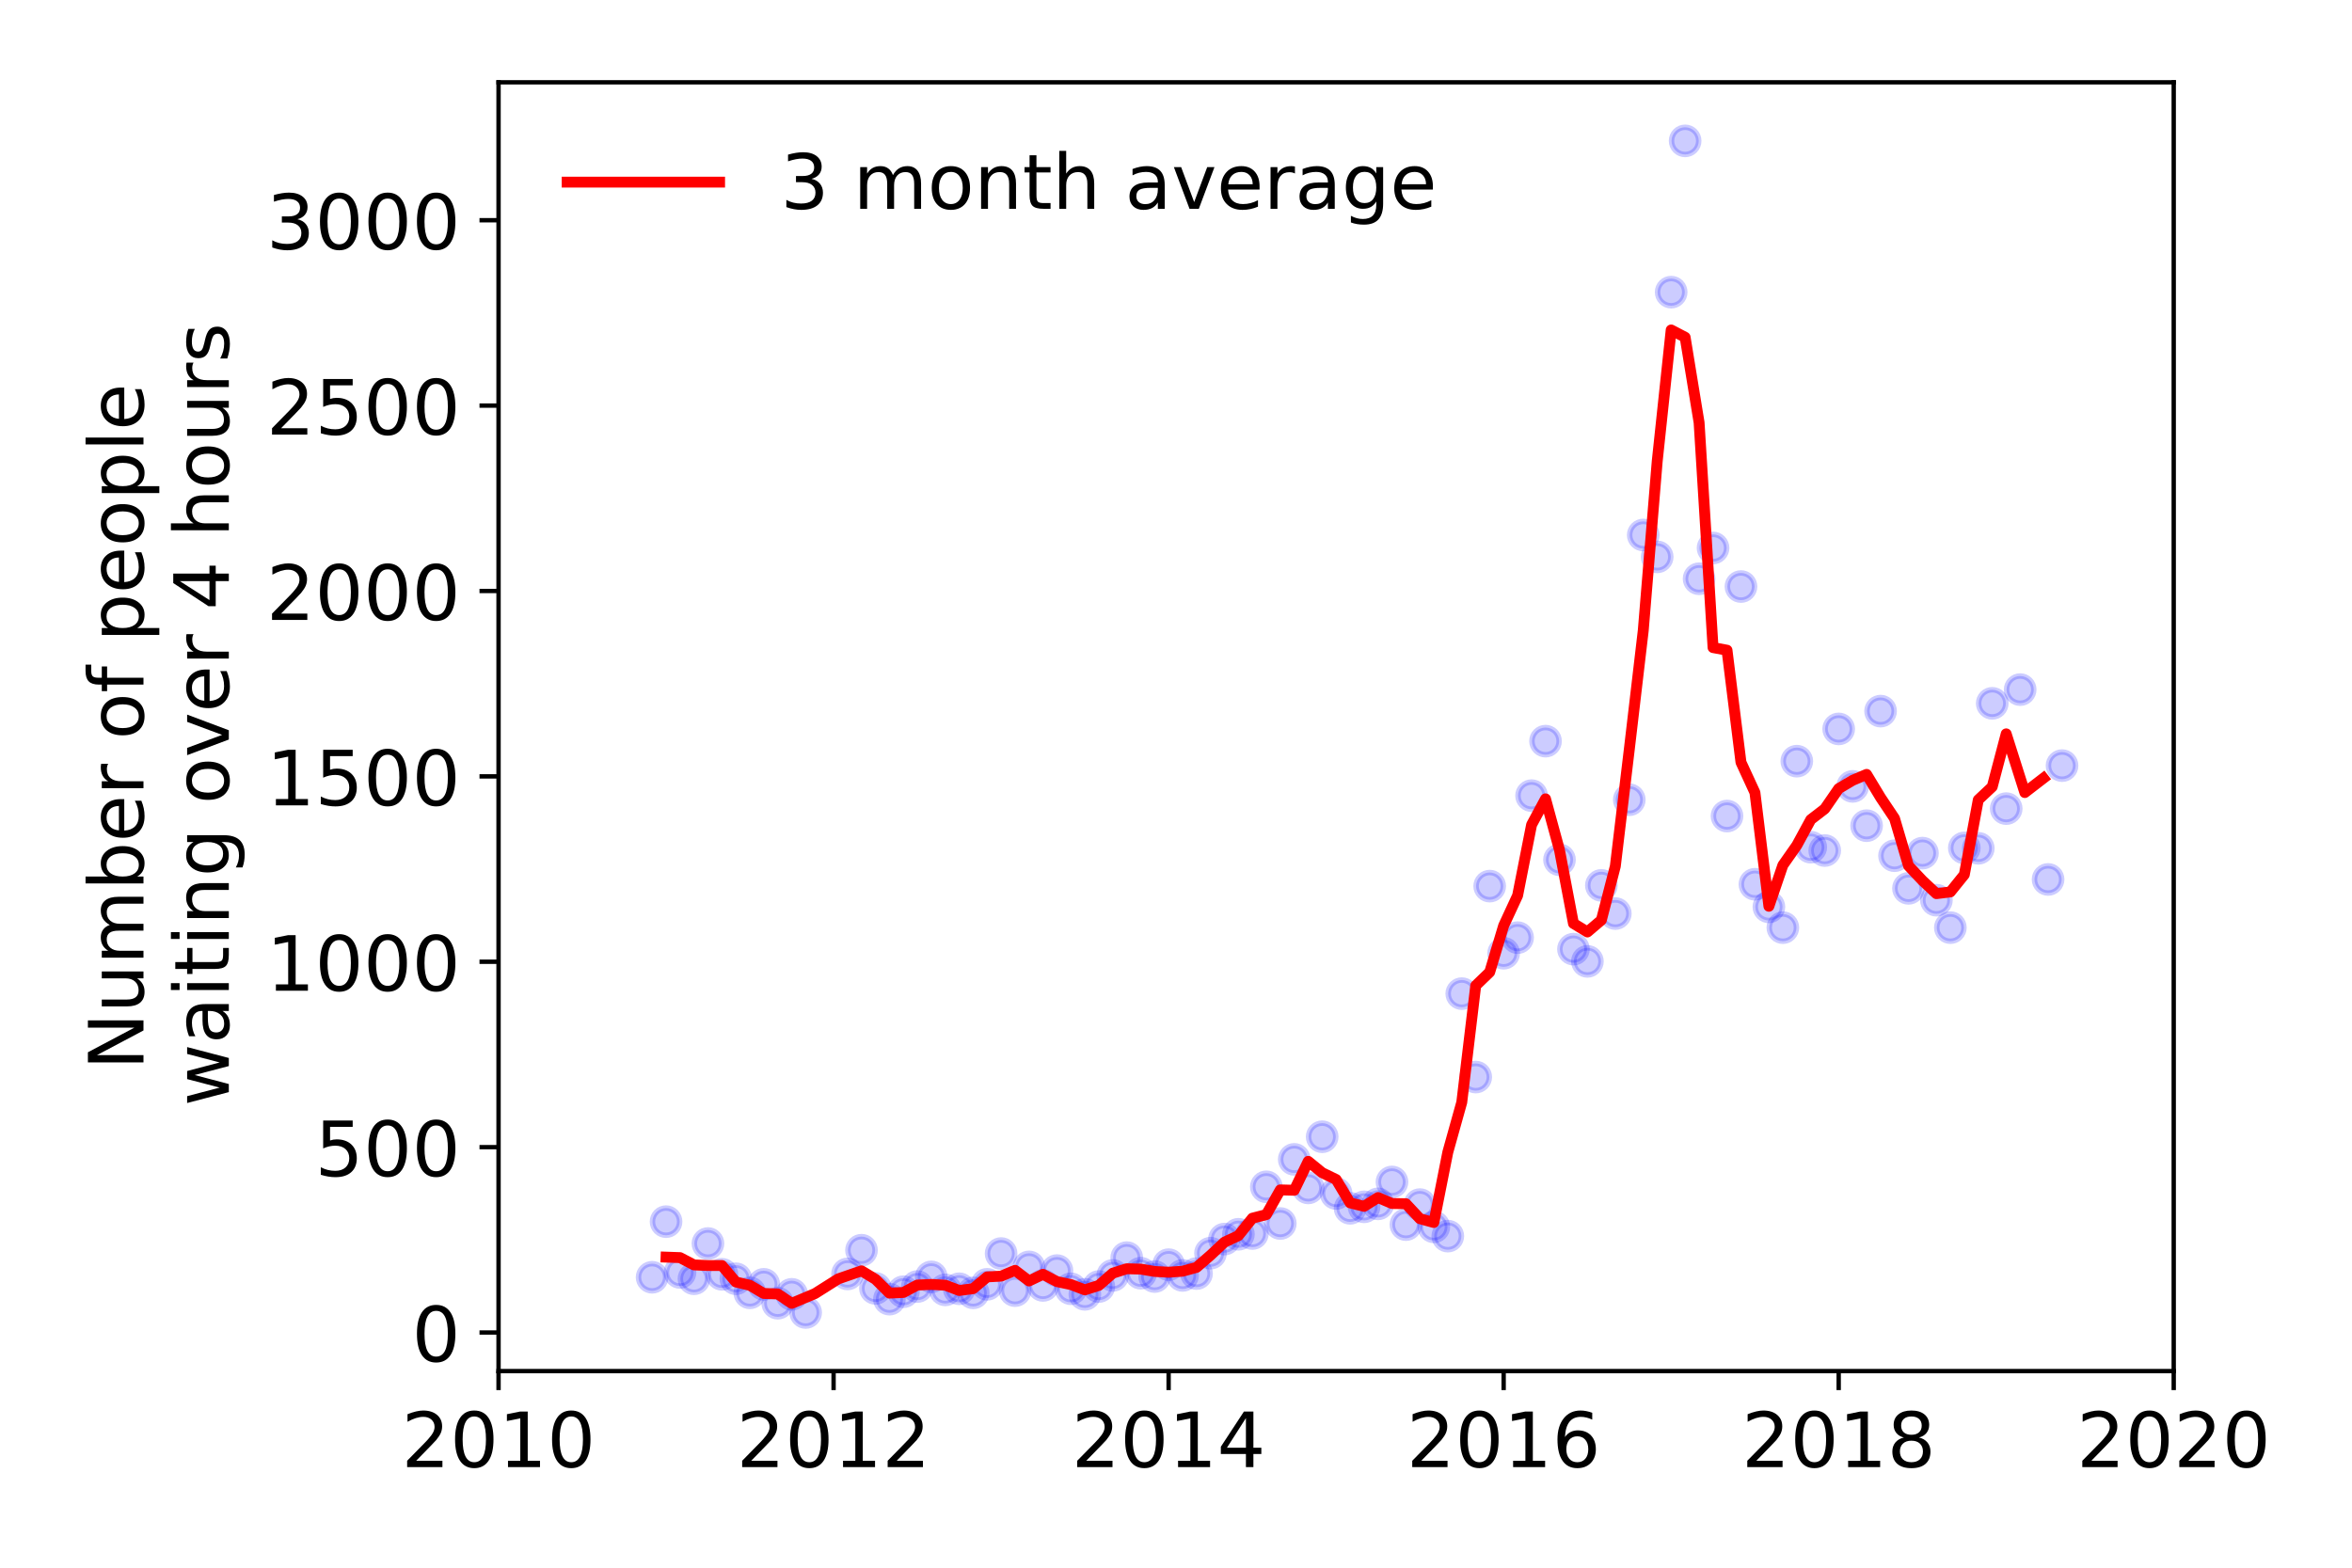 <?xml version="1.0" encoding="utf-8" standalone="no"?>
<!DOCTYPE svg PUBLIC "-//W3C//DTD SVG 1.1//EN"
  "http://www.w3.org/Graphics/SVG/1.1/DTD/svg11.dtd">
<!-- Created with matplotlib (https://matplotlib.org/) -->
<svg height="288pt" version="1.1" viewBox="0 0 432 288" width="432pt" xmlns="http://www.w3.org/2000/svg" xmlns:xlink="http://www.w3.org/1999/xlink">
 <defs>
  <style type="text/css">
*{stroke-linecap:butt;stroke-linejoin:round;}
  </style>
 </defs>
 <g id="figure_1">
  <g id="patch_1">
   <path d="M 0 288 
L 432 288 
L 432 0 
L 0 0 
z
" style="fill:#ffffff;"/>
  </g>
  <g id="axes_1">
   <g id="patch_2">
    <path d="M 91.57 251.88 
L 399.255 251.88 
L 399.255 15.12 
L 91.57 15.12 
z
" style="fill:#ffffff;"/>
   </g>
   <g id="matplotlib.axis_1">
    <g id="xtick_1">
     <g id="line2d_1">
      <defs>
       <path d="M 0 0 
L 0 3.5 
" id="mb1d51ec7ad" style="stroke:#000000;stroke-width:0.8;"/>
      </defs>
      <g>
       <use style="stroke:#000000;stroke-width:0.8;" x="91.57" xlink:href="#mb1d51ec7ad" y="251.88"/>
      </g>
     </g>
     <g id="text_1">
      <!-- 2010 -->
      <defs>
       <path d="M 19.188 8.297 
L 53.609 8.297 
L 53.609 0 
L 7.328 0 
L 7.328 8.297 
Q 12.938 14.109 22.625 23.891 
Q 32.328 33.688 34.812 36.531 
Q 39.547 41.844 41.422 45.531 
Q 43.312 49.219 43.312 52.781 
Q 43.312 58.594 39.234 62.25 
Q 35.156 65.922 28.609 65.922 
Q 23.969 65.922 18.812 64.312 
Q 13.672 62.703 7.812 59.422 
L 7.812 69.391 
Q 13.766 71.781 18.938 73 
Q 24.125 74.219 28.422 74.219 
Q 39.75 74.219 46.484 68.547 
Q 53.219 62.891 53.219 53.422 
Q 53.219 48.922 51.531 44.891 
Q 49.859 40.875 45.406 35.406 
Q 44.188 33.984 37.641 27.219 
Q 31.109 20.453 19.188 8.297 
z
" id="DejaVuSans-50"/>
       <path d="M 31.781 66.406 
Q 24.172 66.406 20.328 58.906 
Q 16.5 51.422 16.5 36.375 
Q 16.5 21.391 20.328 13.891 
Q 24.172 6.391 31.781 6.391 
Q 39.453 6.391 43.281 13.891 
Q 47.125 21.391 47.125 36.375 
Q 47.125 51.422 43.281 58.906 
Q 39.453 66.406 31.781 66.406 
z
M 31.781 74.219 
Q 44.047 74.219 50.516 64.516 
Q 56.984 54.828 56.984 36.375 
Q 56.984 17.969 50.516 8.266 
Q 44.047 -1.422 31.781 -1.422 
Q 19.531 -1.422 13.062 8.266 
Q 6.594 17.969 6.594 36.375 
Q 6.594 54.828 13.062 64.516 
Q 19.531 74.219 31.781 74.219 
z
" id="DejaVuSans-48"/>
       <path d="M 12.406 8.297 
L 28.516 8.297 
L 28.516 63.922 
L 10.984 60.406 
L 10.984 69.391 
L 28.422 72.906 
L 38.281 72.906 
L 38.281 8.297 
L 54.391 8.297 
L 54.391 0 
L 12.406 0 
z
" id="DejaVuSans-49"/>
      </defs>
      <g transform="translate(73.755 269.518)scale(0.14 -0.14)">
       <use xlink:href="#DejaVuSans-50"/>
       <use x="63.623" xlink:href="#DejaVuSans-48"/>
       <use x="127.246" xlink:href="#DejaVuSans-49"/>
       <use x="190.869" xlink:href="#DejaVuSans-48"/>
      </g>
     </g>
    </g>
    <g id="xtick_2">
     <g id="line2d_2">
      <g>
       <use style="stroke:#000000;stroke-width:0.8;" x="153.107" xlink:href="#mb1d51ec7ad" y="251.88"/>
      </g>
     </g>
     <g id="text_2">
      <!-- 2012 -->
      <g transform="translate(135.292 269.518)scale(0.14 -0.14)">
       <use xlink:href="#DejaVuSans-50"/>
       <use x="63.623" xlink:href="#DejaVuSans-48"/>
       <use x="127.246" xlink:href="#DejaVuSans-49"/>
       <use x="190.869" xlink:href="#DejaVuSans-50"/>
      </g>
     </g>
    </g>
    <g id="xtick_3">
     <g id="line2d_3">
      <g>
       <use style="stroke:#000000;stroke-width:0.8;" x="214.644" xlink:href="#mb1d51ec7ad" y="251.88"/>
      </g>
     </g>
     <g id="text_3">
      <!-- 2014 -->
      <defs>
       <path d="M 37.797 64.312 
L 12.891 25.391 
L 37.797 25.391 
z
M 35.203 72.906 
L 47.609 72.906 
L 47.609 25.391 
L 58.016 25.391 
L 58.016 17.188 
L 47.609 17.188 
L 47.609 0 
L 37.797 0 
L 37.797 17.188 
L 4.891 17.188 
L 4.891 26.703 
z
" id="DejaVuSans-52"/>
      </defs>
      <g transform="translate(196.829 269.518)scale(0.14 -0.14)">
       <use xlink:href="#DejaVuSans-50"/>
       <use x="63.623" xlink:href="#DejaVuSans-48"/>
       <use x="127.246" xlink:href="#DejaVuSans-49"/>
       <use x="190.869" xlink:href="#DejaVuSans-52"/>
      </g>
     </g>
    </g>
    <g id="xtick_4">
     <g id="line2d_4">
      <g>
       <use style="stroke:#000000;stroke-width:0.8;" x="276.181" xlink:href="#mb1d51ec7ad" y="251.88"/>
      </g>
     </g>
     <g id="text_4">
      <!-- 2016 -->
      <defs>
       <path d="M 33.016 40.375 
Q 26.375 40.375 22.484 35.828 
Q 18.609 31.297 18.609 23.391 
Q 18.609 15.531 22.484 10.953 
Q 26.375 6.391 33.016 6.391 
Q 39.656 6.391 43.531 10.953 
Q 47.406 15.531 47.406 23.391 
Q 47.406 31.297 43.531 35.828 
Q 39.656 40.375 33.016 40.375 
z
M 52.594 71.297 
L 52.594 62.312 
Q 48.875 64.062 45.094 64.984 
Q 41.312 65.922 37.594 65.922 
Q 27.828 65.922 22.672 59.328 
Q 17.531 52.734 16.797 39.406 
Q 19.672 43.656 24.016 45.922 
Q 28.375 48.188 33.594 48.188 
Q 44.578 48.188 50.953 41.516 
Q 57.328 34.859 57.328 23.391 
Q 57.328 12.156 50.688 5.359 
Q 44.047 -1.422 33.016 -1.422 
Q 20.359 -1.422 13.672 8.266 
Q 6.984 17.969 6.984 36.375 
Q 6.984 53.656 15.188 63.938 
Q 23.391 74.219 37.203 74.219 
Q 40.922 74.219 44.703 73.484 
Q 48.484 72.75 52.594 71.297 
z
" id="DejaVuSans-54"/>
      </defs>
      <g transform="translate(258.366 269.518)scale(0.14 -0.14)">
       <use xlink:href="#DejaVuSans-50"/>
       <use x="63.623" xlink:href="#DejaVuSans-48"/>
       <use x="127.246" xlink:href="#DejaVuSans-49"/>
       <use x="190.869" xlink:href="#DejaVuSans-54"/>
      </g>
     </g>
    </g>
    <g id="xtick_5">
     <g id="line2d_5">
      <g>
       <use style="stroke:#000000;stroke-width:0.8;" x="337.718" xlink:href="#mb1d51ec7ad" y="251.88"/>
      </g>
     </g>
     <g id="text_5">
      <!-- 2018 -->
      <defs>
       <path d="M 31.781 34.625 
Q 24.75 34.625 20.719 30.859 
Q 16.703 27.094 16.703 20.516 
Q 16.703 13.922 20.719 10.156 
Q 24.75 6.391 31.781 6.391 
Q 38.812 6.391 42.859 10.172 
Q 46.922 13.969 46.922 20.516 
Q 46.922 27.094 42.891 30.859 
Q 38.875 34.625 31.781 34.625 
z
M 21.922 38.812 
Q 15.578 40.375 12.031 44.719 
Q 8.5 49.078 8.5 55.328 
Q 8.5 64.062 14.719 69.141 
Q 20.953 74.219 31.781 74.219 
Q 42.672 74.219 48.875 69.141 
Q 55.078 64.062 55.078 55.328 
Q 55.078 49.078 51.531 44.719 
Q 48 40.375 41.703 38.812 
Q 48.828 37.156 52.797 32.312 
Q 56.781 27.484 56.781 20.516 
Q 56.781 9.906 50.312 4.234 
Q 43.844 -1.422 31.781 -1.422 
Q 19.734 -1.422 13.25 4.234 
Q 6.781 9.906 6.781 20.516 
Q 6.781 27.484 10.781 32.312 
Q 14.797 37.156 21.922 38.812 
z
M 18.312 54.391 
Q 18.312 48.734 21.844 45.562 
Q 25.391 42.391 31.781 42.391 
Q 38.141 42.391 41.719 45.562 
Q 45.312 48.734 45.312 54.391 
Q 45.312 60.062 41.719 63.234 
Q 38.141 66.406 31.781 66.406 
Q 25.391 66.406 21.844 63.234 
Q 18.312 60.062 18.312 54.391 
z
" id="DejaVuSans-56"/>
      </defs>
      <g transform="translate(319.903 269.518)scale(0.14 -0.14)">
       <use xlink:href="#DejaVuSans-50"/>
       <use x="63.623" xlink:href="#DejaVuSans-48"/>
       <use x="127.246" xlink:href="#DejaVuSans-49"/>
       <use x="190.869" xlink:href="#DejaVuSans-56"/>
      </g>
     </g>
    </g>
    <g id="xtick_6">
     <g id="line2d_6">
      <g>
       <use style="stroke:#000000;stroke-width:0.8;" x="399.255" xlink:href="#mb1d51ec7ad" y="251.88"/>
      </g>
     </g>
     <g id="text_6">
      <!-- 2020 -->
      <g transform="translate(381.44 269.518)scale(0.14 -0.14)">
       <use xlink:href="#DejaVuSans-50"/>
       <use x="63.623" xlink:href="#DejaVuSans-48"/>
       <use x="127.246" xlink:href="#DejaVuSans-50"/>
       <use x="190.869" xlink:href="#DejaVuSans-48"/>
      </g>
     </g>
    </g>
   </g>
   <g id="matplotlib.axis_2">
    <g id="ytick_1">
     <g id="line2d_7">
      <defs>
       <path d="M 0 0 
L -3.5 0 
" id="mb97e9e240b" style="stroke:#000000;stroke-width:0.8;"/>
      </defs>
      <g>
       <use style="stroke:#000000;stroke-width:0.8;" x="91.57" xlink:href="#mb97e9e240b" y="244.796"/>
      </g>
     </g>
     <g id="text_7">
      <!-- 0 -->
      <g transform="translate(75.662 250.115)scale(0.14 -0.14)">
       <use xlink:href="#DejaVuSans-48"/>
      </g>
     </g>
    </g>
    <g id="ytick_2">
     <g id="line2d_8">
      <g>
       <use style="stroke:#000000;stroke-width:0.8;" x="91.57" xlink:href="#mb97e9e240b" y="210.74"/>
      </g>
     </g>
     <g id="text_8">
      <!-- 500 -->
      <defs>
       <path d="M 10.797 72.906 
L 49.516 72.906 
L 49.516 64.594 
L 19.828 64.594 
L 19.828 46.734 
Q 21.969 47.469 24.109 47.828 
Q 26.266 48.188 28.422 48.188 
Q 40.625 48.188 47.75 41.5 
Q 54.891 34.812 54.891 23.391 
Q 54.891 11.625 47.562 5.094 
Q 40.234 -1.422 26.906 -1.422 
Q 22.312 -1.422 17.547 -0.641 
Q 12.797 0.141 7.719 1.703 
L 7.719 11.625 
Q 12.109 9.234 16.797 8.062 
Q 21.484 6.891 26.703 6.891 
Q 35.156 6.891 40.078 11.328 
Q 45.016 15.766 45.016 23.391 
Q 45.016 31 40.078 35.438 
Q 35.156 39.891 26.703 39.891 
Q 22.75 39.891 18.812 39.016 
Q 14.891 38.141 10.797 36.281 
z
" id="DejaVuSans-53"/>
      </defs>
      <g transform="translate(57.847 216.059)scale(0.14 -0.14)">
       <use xlink:href="#DejaVuSans-53"/>
       <use x="63.623" xlink:href="#DejaVuSans-48"/>
       <use x="127.246" xlink:href="#DejaVuSans-48"/>
      </g>
     </g>
    </g>
    <g id="ytick_3">
     <g id="line2d_9">
      <g>
       <use style="stroke:#000000;stroke-width:0.8;" x="91.57" xlink:href="#mb97e9e240b" y="176.683"/>
      </g>
     </g>
     <g id="text_9">
      <!-- 1000 -->
      <g transform="translate(48.94 182.002)scale(0.14 -0.14)">
       <use xlink:href="#DejaVuSans-49"/>
       <use x="63.623" xlink:href="#DejaVuSans-48"/>
       <use x="127.246" xlink:href="#DejaVuSans-48"/>
       <use x="190.869" xlink:href="#DejaVuSans-48"/>
      </g>
     </g>
    </g>
    <g id="ytick_4">
     <g id="line2d_10">
      <g>
       <use style="stroke:#000000;stroke-width:0.8;" x="91.57" xlink:href="#mb97e9e240b" y="142.627"/>
      </g>
     </g>
     <g id="text_10">
      <!-- 1500 -->
      <g transform="translate(48.94 147.946)scale(0.14 -0.14)">
       <use xlink:href="#DejaVuSans-49"/>
       <use x="63.623" xlink:href="#DejaVuSans-53"/>
       <use x="127.246" xlink:href="#DejaVuSans-48"/>
       <use x="190.869" xlink:href="#DejaVuSans-48"/>
      </g>
     </g>
    </g>
    <g id="ytick_5">
     <g id="line2d_11">
      <g>
       <use style="stroke:#000000;stroke-width:0.8;" x="91.57" xlink:href="#mb97e9e240b" y="108.571"/>
      </g>
     </g>
     <g id="text_11">
      <!-- 2000 -->
      <g transform="translate(48.94 113.89)scale(0.14 -0.14)">
       <use xlink:href="#DejaVuSans-50"/>
       <use x="63.623" xlink:href="#DejaVuSans-48"/>
       <use x="127.246" xlink:href="#DejaVuSans-48"/>
       <use x="190.869" xlink:href="#DejaVuSans-48"/>
      </g>
     </g>
    </g>
    <g id="ytick_6">
     <g id="line2d_12">
      <g>
       <use style="stroke:#000000;stroke-width:0.8;" x="91.57" xlink:href="#mb97e9e240b" y="74.514"/>
      </g>
     </g>
     <g id="text_12">
      <!-- 2500 -->
      <g transform="translate(48.94 79.833)scale(0.14 -0.14)">
       <use xlink:href="#DejaVuSans-50"/>
       <use x="63.623" xlink:href="#DejaVuSans-53"/>
       <use x="127.246" xlink:href="#DejaVuSans-48"/>
       <use x="190.869" xlink:href="#DejaVuSans-48"/>
      </g>
     </g>
    </g>
    <g id="ytick_7">
     <g id="line2d_13">
      <g>
       <use style="stroke:#000000;stroke-width:0.8;" x="91.57" xlink:href="#mb97e9e240b" y="40.458"/>
      </g>
     </g>
     <g id="text_13">
      <!-- 3000 -->
      <defs>
       <path d="M 40.578 39.312 
Q 47.656 37.797 51.625 33 
Q 55.609 28.219 55.609 21.188 
Q 55.609 10.406 48.188 4.484 
Q 40.766 -1.422 27.094 -1.422 
Q 22.516 -1.422 17.656 -0.516 
Q 12.797 0.391 7.625 2.203 
L 7.625 11.719 
Q 11.719 9.328 16.594 8.109 
Q 21.484 6.891 26.812 6.891 
Q 36.078 6.891 40.938 10.547 
Q 45.797 14.203 45.797 21.188 
Q 45.797 27.641 41.281 31.266 
Q 36.766 34.906 28.719 34.906 
L 20.219 34.906 
L 20.219 43.016 
L 29.109 43.016 
Q 36.375 43.016 40.234 45.922 
Q 44.094 48.828 44.094 54.297 
Q 44.094 59.906 40.109 62.906 
Q 36.141 65.922 28.719 65.922 
Q 24.656 65.922 20.016 65.031 
Q 15.375 64.156 9.812 62.312 
L 9.812 71.094 
Q 15.438 72.656 20.344 73.438 
Q 25.25 74.219 29.594 74.219 
Q 40.828 74.219 47.359 69.109 
Q 53.906 64.016 53.906 55.328 
Q 53.906 49.266 50.438 45.094 
Q 46.969 40.922 40.578 39.312 
z
" id="DejaVuSans-51"/>
      </defs>
      <g transform="translate(48.94 45.777)scale(0.14 -0.14)">
       <use xlink:href="#DejaVuSans-51"/>
       <use x="63.623" xlink:href="#DejaVuSans-48"/>
       <use x="127.246" xlink:href="#DejaVuSans-48"/>
       <use x="190.869" xlink:href="#DejaVuSans-48"/>
      </g>
     </g>
    </g>
    <g id="text_14">
     <!-- Number of people -->
     <defs>
      <path d="M 9.812 72.906 
L 23.094 72.906 
L 55.422 11.922 
L 55.422 72.906 
L 64.984 72.906 
L 64.984 0 
L 51.703 0 
L 19.391 60.984 
L 19.391 0 
L 9.812 0 
z
" id="DejaVuSans-78"/>
      <path d="M 8.5 21.578 
L 8.5 54.688 
L 17.484 54.688 
L 17.484 21.922 
Q 17.484 14.156 20.5 10.266 
Q 23.531 6.391 29.594 6.391 
Q 36.859 6.391 41.078 11.031 
Q 45.312 15.672 45.312 23.688 
L 45.312 54.688 
L 54.297 54.688 
L 54.297 0 
L 45.312 0 
L 45.312 8.406 
Q 42.047 3.422 37.719 1 
Q 33.406 -1.422 27.688 -1.422 
Q 18.266 -1.422 13.375 4.438 
Q 8.5 10.297 8.5 21.578 
z
M 31.109 56 
z
" id="DejaVuSans-117"/>
      <path d="M 52 44.188 
Q 55.375 50.25 60.062 53.125 
Q 64.75 56 71.094 56 
Q 79.641 56 84.281 50.016 
Q 88.922 44.047 88.922 33.016 
L 88.922 0 
L 79.891 0 
L 79.891 32.719 
Q 79.891 40.578 77.094 44.375 
Q 74.312 48.188 68.609 48.188 
Q 61.625 48.188 57.562 43.547 
Q 53.516 38.922 53.516 30.906 
L 53.516 0 
L 44.484 0 
L 44.484 32.719 
Q 44.484 40.625 41.703 44.406 
Q 38.922 48.188 33.109 48.188 
Q 26.219 48.188 22.156 43.531 
Q 18.109 38.875 18.109 30.906 
L 18.109 0 
L 9.078 0 
L 9.078 54.688 
L 18.109 54.688 
L 18.109 46.188 
Q 21.188 51.219 25.484 53.609 
Q 29.781 56 35.688 56 
Q 41.656 56 45.828 52.969 
Q 50 49.953 52 44.188 
z
" id="DejaVuSans-109"/>
      <path d="M 48.688 27.297 
Q 48.688 37.203 44.609 42.844 
Q 40.531 48.484 33.406 48.484 
Q 26.266 48.484 22.188 42.844 
Q 18.109 37.203 18.109 27.297 
Q 18.109 17.391 22.188 11.75 
Q 26.266 6.109 33.406 6.109 
Q 40.531 6.109 44.609 11.75 
Q 48.688 17.391 48.688 27.297 
z
M 18.109 46.391 
Q 20.953 51.266 25.266 53.625 
Q 29.594 56 35.594 56 
Q 45.562 56 51.781 48.094 
Q 58.016 40.188 58.016 27.297 
Q 58.016 14.406 51.781 6.484 
Q 45.562 -1.422 35.594 -1.422 
Q 29.594 -1.422 25.266 0.953 
Q 20.953 3.328 18.109 8.203 
L 18.109 0 
L 9.078 0 
L 9.078 75.984 
L 18.109 75.984 
z
" id="DejaVuSans-98"/>
      <path d="M 56.203 29.594 
L 56.203 25.203 
L 14.891 25.203 
Q 15.484 15.922 20.484 11.062 
Q 25.484 6.203 34.422 6.203 
Q 39.594 6.203 44.453 7.469 
Q 49.312 8.734 54.109 11.281 
L 54.109 2.781 
Q 49.266 0.734 44.188 -0.344 
Q 39.109 -1.422 33.891 -1.422 
Q 20.797 -1.422 13.156 6.188 
Q 5.516 13.812 5.516 26.812 
Q 5.516 40.234 12.766 48.109 
Q 20.016 56 32.328 56 
Q 43.359 56 49.781 48.891 
Q 56.203 41.797 56.203 29.594 
z
M 47.219 32.234 
Q 47.125 39.594 43.094 43.984 
Q 39.062 48.391 32.422 48.391 
Q 24.906 48.391 20.391 44.141 
Q 15.875 39.891 15.188 32.172 
z
" id="DejaVuSans-101"/>
      <path d="M 41.109 46.297 
Q 39.594 47.172 37.812 47.578 
Q 36.031 48 33.891 48 
Q 26.266 48 22.188 43.047 
Q 18.109 38.094 18.109 28.812 
L 18.109 0 
L 9.078 0 
L 9.078 54.688 
L 18.109 54.688 
L 18.109 46.188 
Q 20.953 51.172 25.484 53.578 
Q 30.031 56 36.531 56 
Q 37.453 56 38.578 55.875 
Q 39.703 55.766 41.062 55.516 
z
" id="DejaVuSans-114"/>
      <path id="DejaVuSans-32"/>
      <path d="M 30.609 48.391 
Q 23.391 48.391 19.188 42.75 
Q 14.984 37.109 14.984 27.297 
Q 14.984 17.484 19.156 11.844 
Q 23.344 6.203 30.609 6.203 
Q 37.797 6.203 41.984 11.859 
Q 46.188 17.531 46.188 27.297 
Q 46.188 37.016 41.984 42.703 
Q 37.797 48.391 30.609 48.391 
z
M 30.609 56 
Q 42.328 56 49.016 48.375 
Q 55.719 40.766 55.719 27.297 
Q 55.719 13.875 49.016 6.219 
Q 42.328 -1.422 30.609 -1.422 
Q 18.844 -1.422 12.172 6.219 
Q 5.516 13.875 5.516 27.297 
Q 5.516 40.766 12.172 48.375 
Q 18.844 56 30.609 56 
z
" id="DejaVuSans-111"/>
      <path d="M 37.109 75.984 
L 37.109 68.5 
L 28.516 68.5 
Q 23.688 68.5 21.797 66.547 
Q 19.922 64.594 19.922 59.516 
L 19.922 54.688 
L 34.719 54.688 
L 34.719 47.703 
L 19.922 47.703 
L 19.922 0 
L 10.891 0 
L 10.891 47.703 
L 2.297 47.703 
L 2.297 54.688 
L 10.891 54.688 
L 10.891 58.5 
Q 10.891 67.625 15.141 71.797 
Q 19.391 75.984 28.609 75.984 
z
" id="DejaVuSans-102"/>
      <path d="M 18.109 8.203 
L 18.109 -20.797 
L 9.078 -20.797 
L 9.078 54.688 
L 18.109 54.688 
L 18.109 46.391 
Q 20.953 51.266 25.266 53.625 
Q 29.594 56 35.594 56 
Q 45.562 56 51.781 48.094 
Q 58.016 40.188 58.016 27.297 
Q 58.016 14.406 51.781 6.484 
Q 45.562 -1.422 35.594 -1.422 
Q 29.594 -1.422 25.266 0.953 
Q 20.953 3.328 18.109 8.203 
z
M 48.688 27.297 
Q 48.688 37.203 44.609 42.844 
Q 40.531 48.484 33.406 48.484 
Q 26.266 48.484 22.188 42.844 
Q 18.109 37.203 18.109 27.297 
Q 18.109 17.391 22.188 11.75 
Q 26.266 6.109 33.406 6.109 
Q 40.531 6.109 44.609 11.75 
Q 48.688 17.391 48.688 27.297 
z
" id="DejaVuSans-112"/>
      <path d="M 9.422 75.984 
L 18.406 75.984 
L 18.406 0 
L 9.422 0 
z
" id="DejaVuSans-108"/>
     </defs>
     <g transform="translate(26.352 196.547)rotate(-90)scale(0.14 -0.14)">
      <use xlink:href="#DejaVuSans-78"/>
      <use x="74.805" xlink:href="#DejaVuSans-117"/>
      <use x="138.184" xlink:href="#DejaVuSans-109"/>
      <use x="235.596" xlink:href="#DejaVuSans-98"/>
      <use x="299.072" xlink:href="#DejaVuSans-101"/>
      <use x="360.596" xlink:href="#DejaVuSans-114"/>
      <use x="401.709" xlink:href="#DejaVuSans-32"/>
      <use x="433.496" xlink:href="#DejaVuSans-111"/>
      <use x="494.678" xlink:href="#DejaVuSans-102"/>
      <use x="529.883" xlink:href="#DejaVuSans-32"/>
      <use x="561.67" xlink:href="#DejaVuSans-112"/>
      <use x="625.146" xlink:href="#DejaVuSans-101"/>
      <use x="686.67" xlink:href="#DejaVuSans-111"/>
      <use x="747.852" xlink:href="#DejaVuSans-112"/>
      <use x="811.328" xlink:href="#DejaVuSans-108"/>
      <use x="839.111" xlink:href="#DejaVuSans-101"/>
     </g>
     <!--  waiting over 4 hours -->
     <defs>
      <path d="M 4.203 54.688 
L 13.188 54.688 
L 24.422 12.016 
L 35.594 54.688 
L 46.188 54.688 
L 57.422 12.016 
L 68.609 54.688 
L 77.594 54.688 
L 63.281 0 
L 52.688 0 
L 40.922 44.828 
L 29.109 0 
L 18.5 0 
z
" id="DejaVuSans-119"/>
      <path d="M 34.281 27.484 
Q 23.391 27.484 19.188 25 
Q 14.984 22.516 14.984 16.5 
Q 14.984 11.719 18.141 8.906 
Q 21.297 6.109 26.703 6.109 
Q 34.188 6.109 38.703 11.406 
Q 43.219 16.703 43.219 25.484 
L 43.219 27.484 
z
M 52.203 31.203 
L 52.203 0 
L 43.219 0 
L 43.219 8.297 
Q 40.141 3.328 35.547 0.953 
Q 30.953 -1.422 24.312 -1.422 
Q 15.922 -1.422 10.953 3.297 
Q 6 8.016 6 15.922 
Q 6 25.141 12.172 29.828 
Q 18.359 34.516 30.609 34.516 
L 43.219 34.516 
L 43.219 35.406 
Q 43.219 41.609 39.141 45 
Q 35.062 48.391 27.688 48.391 
Q 23 48.391 18.547 47.266 
Q 14.109 46.141 10.016 43.891 
L 10.016 52.203 
Q 14.938 54.109 19.578 55.047 
Q 24.219 56 28.609 56 
Q 40.484 56 46.344 49.844 
Q 52.203 43.703 52.203 31.203 
z
" id="DejaVuSans-97"/>
      <path d="M 9.422 54.688 
L 18.406 54.688 
L 18.406 0 
L 9.422 0 
z
M 9.422 75.984 
L 18.406 75.984 
L 18.406 64.594 
L 9.422 64.594 
z
" id="DejaVuSans-105"/>
      <path d="M 18.312 70.219 
L 18.312 54.688 
L 36.812 54.688 
L 36.812 47.703 
L 18.312 47.703 
L 18.312 18.016 
Q 18.312 11.328 20.141 9.422 
Q 21.969 7.516 27.594 7.516 
L 36.812 7.516 
L 36.812 0 
L 27.594 0 
Q 17.188 0 13.234 3.875 
Q 9.281 7.766 9.281 18.016 
L 9.281 47.703 
L 2.688 47.703 
L 2.688 54.688 
L 9.281 54.688 
L 9.281 70.219 
z
" id="DejaVuSans-116"/>
      <path d="M 54.891 33.016 
L 54.891 0 
L 45.906 0 
L 45.906 32.719 
Q 45.906 40.484 42.875 44.328 
Q 39.844 48.188 33.797 48.188 
Q 26.516 48.188 22.312 43.547 
Q 18.109 38.922 18.109 30.906 
L 18.109 0 
L 9.078 0 
L 9.078 54.688 
L 18.109 54.688 
L 18.109 46.188 
Q 21.344 51.125 25.703 53.562 
Q 30.078 56 35.797 56 
Q 45.219 56 50.047 50.172 
Q 54.891 44.344 54.891 33.016 
z
" id="DejaVuSans-110"/>
      <path d="M 45.406 27.984 
Q 45.406 37.75 41.375 43.109 
Q 37.359 48.484 30.078 48.484 
Q 22.859 48.484 18.828 43.109 
Q 14.797 37.75 14.797 27.984 
Q 14.797 18.266 18.828 12.891 
Q 22.859 7.516 30.078 7.516 
Q 37.359 7.516 41.375 12.891 
Q 45.406 18.266 45.406 27.984 
z
M 54.391 6.781 
Q 54.391 -7.172 48.188 -13.984 
Q 42 -20.797 29.203 -20.797 
Q 24.469 -20.797 20.266 -20.094 
Q 16.062 -19.391 12.109 -17.922 
L 12.109 -9.188 
Q 16.062 -11.328 19.922 -12.344 
Q 23.781 -13.375 27.781 -13.375 
Q 36.625 -13.375 41.016 -8.766 
Q 45.406 -4.156 45.406 5.172 
L 45.406 9.625 
Q 42.625 4.781 38.281 2.391 
Q 33.938 0 27.875 0 
Q 17.828 0 11.672 7.656 
Q 5.516 15.328 5.516 27.984 
Q 5.516 40.672 11.672 48.328 
Q 17.828 56 27.875 56 
Q 33.938 56 38.281 53.609 
Q 42.625 51.219 45.406 46.391 
L 45.406 54.688 
L 54.391 54.688 
z
" id="DejaVuSans-103"/>
      <path d="M 2.984 54.688 
L 12.5 54.688 
L 29.594 8.797 
L 46.688 54.688 
L 56.203 54.688 
L 35.688 0 
L 23.484 0 
z
" id="DejaVuSans-118"/>
      <path d="M 54.891 33.016 
L 54.891 0 
L 45.906 0 
L 45.906 32.719 
Q 45.906 40.484 42.875 44.328 
Q 39.844 48.188 33.797 48.188 
Q 26.516 48.188 22.312 43.547 
Q 18.109 38.922 18.109 30.906 
L 18.109 0 
L 9.078 0 
L 9.078 75.984 
L 18.109 75.984 
L 18.109 46.188 
Q 21.344 51.125 25.703 53.562 
Q 30.078 56 35.797 56 
Q 45.219 56 50.047 50.172 
Q 54.891 44.344 54.891 33.016 
z
" id="DejaVuSans-104"/>
      <path d="M 44.281 53.078 
L 44.281 44.578 
Q 40.484 46.531 36.375 47.5 
Q 32.281 48.484 27.875 48.484 
Q 21.188 48.484 17.844 46.438 
Q 14.5 44.391 14.5 40.281 
Q 14.5 37.156 16.891 35.375 
Q 19.281 33.594 26.516 31.984 
L 29.594 31.297 
Q 39.156 29.25 43.188 25.516 
Q 47.219 21.781 47.219 15.094 
Q 47.219 7.469 41.188 3.016 
Q 35.156 -1.422 24.609 -1.422 
Q 20.219 -1.422 15.453 -0.562 
Q 10.688 0.297 5.422 2 
L 5.422 11.281 
Q 10.406 8.688 15.234 7.391 
Q 20.062 6.109 24.812 6.109 
Q 31.156 6.109 34.562 8.281 
Q 37.984 10.453 37.984 14.406 
Q 37.984 18.062 35.516 20.016 
Q 33.062 21.969 24.703 23.781 
L 21.578 24.516 
Q 13.234 26.266 9.516 29.906 
Q 5.812 33.547 5.812 39.891 
Q 5.812 47.609 11.281 51.797 
Q 16.75 56 26.812 56 
Q 31.781 56 36.172 55.266 
Q 40.578 54.547 44.281 53.078 
z
" id="DejaVuSans-115"/>
     </defs>
     <g transform="translate(42.028 207.672)rotate(-90)scale(0.14 -0.14)">
      <use xlink:href="#DejaVuSans-32"/>
      <use x="31.787" xlink:href="#DejaVuSans-119"/>
      <use x="113.574" xlink:href="#DejaVuSans-97"/>
      <use x="174.854" xlink:href="#DejaVuSans-105"/>
      <use x="202.637" xlink:href="#DejaVuSans-116"/>
      <use x="241.846" xlink:href="#DejaVuSans-105"/>
      <use x="269.629" xlink:href="#DejaVuSans-110"/>
      <use x="333.008" xlink:href="#DejaVuSans-103"/>
      <use x="396.484" xlink:href="#DejaVuSans-32"/>
      <use x="428.271" xlink:href="#DejaVuSans-111"/>
      <use x="489.453" xlink:href="#DejaVuSans-118"/>
      <use x="548.633" xlink:href="#DejaVuSans-101"/>
      <use x="610.156" xlink:href="#DejaVuSans-114"/>
      <use x="651.27" xlink:href="#DejaVuSans-32"/>
      <use x="683.057" xlink:href="#DejaVuSans-52"/>
      <use x="746.68" xlink:href="#DejaVuSans-32"/>
      <use x="778.467" xlink:href="#DejaVuSans-104"/>
      <use x="841.846" xlink:href="#DejaVuSans-111"/>
      <use x="903.027" xlink:href="#DejaVuSans-117"/>
      <use x="966.406" xlink:href="#DejaVuSans-114"/>
      <use x="1007.52" xlink:href="#DejaVuSans-115"/>
     </g>
    </g>
   </g>
   <g id="line2d_14">
    <defs>
     <path d="M 0 2.5 
C 0.663 2.5 1.299 2.237 1.768 1.768 
C 2.237 1.299 2.5 0.663 2.5 0 
C 2.5 -0.663 2.237 -1.299 1.768 -1.768 
C 1.299 -2.237 0.663 -2.5 0 -2.5 
C -0.663 -2.5 -1.299 -2.237 -1.768 -1.768 
C -2.237 -1.299 -2.5 -0.663 -2.5 0 
C -2.5 0.663 -2.237 1.299 -1.768 1.768 
C -1.299 2.237 -0.663 2.5 0 2.5 
z
" id="m8ca96a2494" style="stroke:#0000ff;stroke-opacity:0.2;"/>
    </defs>
    <g clip-path="url(#pdd4d400cbc)">
     <use style="fill:#0000ff;fill-opacity:0.2;stroke:#0000ff;stroke-opacity:0.2;" x="378.743" xlink:href="#m8ca96a2494" y="140.652"/>
     <use style="fill:#0000ff;fill-opacity:0.2;stroke:#0000ff;stroke-opacity:0.2;" x="376.179" xlink:href="#m8ca96a2494" y="161.562"/>
     <use style="fill:#0000ff;fill-opacity:0.2;stroke:#0000ff;stroke-opacity:0.2;" x="371.051" xlink:href="#m8ca96a2494" y="126.689"/>
     <use style="fill:#0000ff;fill-opacity:0.2;stroke:#0000ff;stroke-opacity:0.2;" x="368.486" xlink:href="#m8ca96a2494" y="148.553"/>
     <use style="fill:#0000ff;fill-opacity:0.2;stroke:#0000ff;stroke-opacity:0.2;" x="365.922" xlink:href="#m8ca96a2494" y="129.209"/>
     <use style="fill:#0000ff;fill-opacity:0.2;stroke:#0000ff;stroke-opacity:0.2;" x="363.358" xlink:href="#m8ca96a2494" y="155.841"/>
     <use style="fill:#0000ff;fill-opacity:0.2;stroke:#0000ff;stroke-opacity:0.2;" x="360.794" xlink:href="#m8ca96a2494" y="155.773"/>
     <use style="fill:#0000ff;fill-opacity:0.2;stroke:#0000ff;stroke-opacity:0.2;" x="358.23" xlink:href="#m8ca96a2494" y="170.417"/>
     <use style="fill:#0000ff;fill-opacity:0.2;stroke:#0000ff;stroke-opacity:0.2;" x="355.666" xlink:href="#m8ca96a2494" y="165.377"/>
     <use style="fill:#0000ff;fill-opacity:0.2;stroke:#0000ff;stroke-opacity:0.2;" x="353.102" xlink:href="#m8ca96a2494" y="156.726"/>
     <use style="fill:#0000ff;fill-opacity:0.2;stroke:#0000ff;stroke-opacity:0.2;" x="350.538" xlink:href="#m8ca96a2494" y="163.197"/>
     <use style="fill:#0000ff;fill-opacity:0.2;stroke:#0000ff;stroke-opacity:0.2;" x="347.974" xlink:href="#m8ca96a2494" y="157.203"/>
     <use style="fill:#0000ff;fill-opacity:0.2;stroke:#0000ff;stroke-opacity:0.2;" x="345.41" xlink:href="#m8ca96a2494" y="130.639"/>
     <use style="fill:#0000ff;fill-opacity:0.2;stroke:#0000ff;stroke-opacity:0.2;" x="342.846" xlink:href="#m8ca96a2494" y="151.686"/>
     <use style="fill:#0000ff;fill-opacity:0.2;stroke:#0000ff;stroke-opacity:0.2;" x="340.282" xlink:href="#m8ca96a2494" y="144.466"/>
     <use style="fill:#0000ff;fill-opacity:0.2;stroke:#0000ff;stroke-opacity:0.2;" x="337.718" xlink:href="#m8ca96a2494" y="133.909"/>
     <use style="fill:#0000ff;fill-opacity:0.2;stroke:#0000ff;stroke-opacity:0.2;" x="335.154" xlink:href="#m8ca96a2494" y="156.25"/>
     <use style="fill:#0000ff;fill-opacity:0.2;stroke:#0000ff;stroke-opacity:0.2;" x="332.59" xlink:href="#m8ca96a2494" y="155.637"/>
     <use style="fill:#0000ff;fill-opacity:0.2;stroke:#0000ff;stroke-opacity:0.2;" x="330.026" xlink:href="#m8ca96a2494" y="139.834"/>
     <use style="fill:#0000ff;fill-opacity:0.2;stroke:#0000ff;stroke-opacity:0.2;" x="327.462" xlink:href="#m8ca96a2494" y="170.417"/>
     <use style="fill:#0000ff;fill-opacity:0.2;stroke:#0000ff;stroke-opacity:0.2;" x="324.898" xlink:href="#m8ca96a2494" y="166.603"/>
     <use style="fill:#0000ff;fill-opacity:0.2;stroke:#0000ff;stroke-opacity:0.2;" x="322.334" xlink:href="#m8ca96a2494" y="162.448"/>
     <use style="fill:#0000ff;fill-opacity:0.2;stroke:#0000ff;stroke-opacity:0.2;" x="319.77" xlink:href="#m8ca96a2494" y="107.753"/>
     <use style="fill:#0000ff;fill-opacity:0.2;stroke:#0000ff;stroke-opacity:0.2;" x="317.206" xlink:href="#m8ca96a2494" y="149.915"/>
     <use style="fill:#0000ff;fill-opacity:0.2;stroke:#0000ff;stroke-opacity:0.2;" x="314.642" xlink:href="#m8ca96a2494" y="100.67"/>
     <use style="fill:#0000ff;fill-opacity:0.2;stroke:#0000ff;stroke-opacity:0.2;" x="312.078" xlink:href="#m8ca96a2494" y="106.323"/>
     <use style="fill:#0000ff;fill-opacity:0.2;stroke:#0000ff;stroke-opacity:0.2;" x="309.514" xlink:href="#m8ca96a2494" y="25.882"/>
     <use style="fill:#0000ff;fill-opacity:0.2;stroke:#0000ff;stroke-opacity:0.2;" x="306.95" xlink:href="#m8ca96a2494" y="53.672"/>
     <use style="fill:#0000ff;fill-opacity:0.2;stroke:#0000ff;stroke-opacity:0.2;" x="304.385" xlink:href="#m8ca96a2494" y="102.304"/>
     <use style="fill:#0000ff;fill-opacity:0.2;stroke:#0000ff;stroke-opacity:0.2;" x="301.821" xlink:href="#m8ca96a2494" y="98.286"/>
     <use style="fill:#0000ff;fill-opacity:0.2;stroke:#0000ff;stroke-opacity:0.2;" x="299.257" xlink:href="#m8ca96a2494" y="146.918"/>
     <use style="fill:#0000ff;fill-opacity:0.2;stroke:#0000ff;stroke-opacity:0.2;" x="296.693" xlink:href="#m8ca96a2494" y="167.829"/>
     <use style="fill:#0000ff;fill-opacity:0.2;stroke:#0000ff;stroke-opacity:0.2;" x="294.129" xlink:href="#m8ca96a2494" y="162.652"/>
     <use style="fill:#0000ff;fill-opacity:0.2;stroke:#0000ff;stroke-opacity:0.2;" x="291.565" xlink:href="#m8ca96a2494" y="176.615"/>
     <use style="fill:#0000ff;fill-opacity:0.2;stroke:#0000ff;stroke-opacity:0.2;" x="289.001" xlink:href="#m8ca96a2494" y="174.368"/>
     <use style="fill:#0000ff;fill-opacity:0.2;stroke:#0000ff;stroke-opacity:0.2;" x="286.437" xlink:href="#m8ca96a2494" y="157.952"/>
     <use style="fill:#0000ff;fill-opacity:0.2;stroke:#0000ff;stroke-opacity:0.2;" x="283.873" xlink:href="#m8ca96a2494" y="136.156"/>
     <use style="fill:#0000ff;fill-opacity:0.2;stroke:#0000ff;stroke-opacity:0.2;" x="281.309" xlink:href="#m8ca96a2494" y="146.169"/>
     <use style="fill:#0000ff;fill-opacity:0.2;stroke:#0000ff;stroke-opacity:0.2;" x="278.745" xlink:href="#m8ca96a2494" y="172.256"/>
     <use style="fill:#0000ff;fill-opacity:0.2;stroke:#0000ff;stroke-opacity:0.2;" x="276.181" xlink:href="#m8ca96a2494" y="175.117"/>
     <use style="fill:#0000ff;fill-opacity:0.2;stroke:#0000ff;stroke-opacity:0.2;" x="273.617" xlink:href="#m8ca96a2494" y="162.788"/>
     <use style="fill:#0000ff;fill-opacity:0.2;stroke:#0000ff;stroke-opacity:0.2;" x="271.053" xlink:href="#m8ca96a2494" y="197.867"/>
     <use style="fill:#0000ff;fill-opacity:0.2;stroke:#0000ff;stroke-opacity:0.2;" x="268.489" xlink:href="#m8ca96a2494" y="182.541"/>
     <use style="fill:#0000ff;fill-opacity:0.2;stroke:#0000ff;stroke-opacity:0.2;" x="265.925" xlink:href="#m8ca96a2494" y="227.087"/>
     <use style="fill:#0000ff;fill-opacity:0.2;stroke:#0000ff;stroke-opacity:0.2;" x="263.361" xlink:href="#m8ca96a2494" y="225.384"/>
     <use style="fill:#0000ff;fill-opacity:0.2;stroke:#0000ff;stroke-opacity:0.2;" x="260.797" xlink:href="#m8ca96a2494" y="221.297"/>
     <use style="fill:#0000ff;fill-opacity:0.2;stroke:#0000ff;stroke-opacity:0.2;" x="258.233" xlink:href="#m8ca96a2494" y="224.975"/>
     <use style="fill:#0000ff;fill-opacity:0.2;stroke:#0000ff;stroke-opacity:0.2;" x="255.669" xlink:href="#m8ca96a2494" y="217.142"/>
     <use style="fill:#0000ff;fill-opacity:0.2;stroke:#0000ff;stroke-opacity:0.2;" x="253.105" xlink:href="#m8ca96a2494" y="221.161"/>
     <use style="fill:#0000ff;fill-opacity:0.2;stroke:#0000ff;stroke-opacity:0.2;" x="250.541" xlink:href="#m8ca96a2494" y="221.706"/>
     <use style="fill:#0000ff;fill-opacity:0.2;stroke:#0000ff;stroke-opacity:0.2;" x="247.977" xlink:href="#m8ca96a2494" y="221.978"/>
     <use style="fill:#0000ff;fill-opacity:0.2;stroke:#0000ff;stroke-opacity:0.2;" x="245.412" xlink:href="#m8ca96a2494" y="219.254"/>
     <use style="fill:#0000ff;fill-opacity:0.2;stroke:#0000ff;stroke-opacity:0.2;" x="242.848" xlink:href="#m8ca96a2494" y="208.833"/>
     <use style="fill:#0000ff;fill-opacity:0.2;stroke:#0000ff;stroke-opacity:0.2;" x="240.284" xlink:href="#m8ca96a2494" y="218.232"/>
     <use style="fill:#0000ff;fill-opacity:0.2;stroke:#0000ff;stroke-opacity:0.2;" x="237.72" xlink:href="#m8ca96a2494" y="212.988"/>
     <use style="fill:#0000ff;fill-opacity:0.2;stroke:#0000ff;stroke-opacity:0.2;" x="235.156" xlink:href="#m8ca96a2494" y="224.771"/>
     <use style="fill:#0000ff;fill-opacity:0.2;stroke:#0000ff;stroke-opacity:0.2;" x="232.592" xlink:href="#m8ca96a2494" y="218.028"/>
     <use style="fill:#0000ff;fill-opacity:0.2;stroke:#0000ff;stroke-opacity:0.2;" x="230.028" xlink:href="#m8ca96a2494" y="226.61"/>
     <use style="fill:#0000ff;fill-opacity:0.2;stroke:#0000ff;stroke-opacity:0.2;" x="227.464" xlink:href="#m8ca96a2494" y="226.746"/>
     <use style="fill:#0000ff;fill-opacity:0.2;stroke:#0000ff;stroke-opacity:0.2;" x="224.9" xlink:href="#m8ca96a2494" y="227.632"/>
     <use style="fill:#0000ff;fill-opacity:0.2;stroke:#0000ff;stroke-opacity:0.2;" x="222.336" xlink:href="#m8ca96a2494" y="230.22"/>
     <use style="fill:#0000ff;fill-opacity:0.2;stroke:#0000ff;stroke-opacity:0.2;" x="219.772" xlink:href="#m8ca96a2494" y="233.966"/>
     <use style="fill:#0000ff;fill-opacity:0.2;stroke:#0000ff;stroke-opacity:0.2;" x="217.208" xlink:href="#m8ca96a2494" y="234.307"/>
     <use style="fill:#0000ff;fill-opacity:0.2;stroke:#0000ff;stroke-opacity:0.2;" x="214.644" xlink:href="#m8ca96a2494" y="232.332"/>
     <use style="fill:#0000ff;fill-opacity:0.2;stroke:#0000ff;stroke-opacity:0.2;" x="212.08" xlink:href="#m8ca96a2494" y="234.511"/>
     <use style="fill:#0000ff;fill-opacity:0.2;stroke:#0000ff;stroke-opacity:0.2;" x="209.516" xlink:href="#m8ca96a2494" y="233.898"/>
     <use style="fill:#0000ff;fill-opacity:0.2;stroke:#0000ff;stroke-opacity:0.2;" x="206.952" xlink:href="#m8ca96a2494" y="231.037"/>
     <use style="fill:#0000ff;fill-opacity:0.2;stroke:#0000ff;stroke-opacity:0.2;" x="204.388" xlink:href="#m8ca96a2494" y="234.307"/>
     <use style="fill:#0000ff;fill-opacity:0.2;stroke:#0000ff;stroke-opacity:0.2;" x="201.824" xlink:href="#m8ca96a2494" y="236.35"/>
     <use style="fill:#0000ff;fill-opacity:0.2;stroke:#0000ff;stroke-opacity:0.2;" x="199.26" xlink:href="#m8ca96a2494" y="237.781"/>
     <use style="fill:#0000ff;fill-opacity:0.2;stroke:#0000ff;stroke-opacity:0.2;" x="196.696" xlink:href="#m8ca96a2494" y="236.759"/>
     <use style="fill:#0000ff;fill-opacity:0.2;stroke:#0000ff;stroke-opacity:0.2;" x="194.132" xlink:href="#m8ca96a2494" y="233.421"/>
     <use style="fill:#0000ff;fill-opacity:0.2;stroke:#0000ff;stroke-opacity:0.2;" x="191.568" xlink:href="#m8ca96a2494" y="236.146"/>
     <use style="fill:#0000ff;fill-opacity:0.2;stroke:#0000ff;stroke-opacity:0.2;" x="189.004" xlink:href="#m8ca96a2494" y="232.74"/>
     <use style="fill:#0000ff;fill-opacity:0.2;stroke:#0000ff;stroke-opacity:0.2;" x="186.44" xlink:href="#m8ca96a2494" y="237.1"/>
     <use style="fill:#0000ff;fill-opacity:0.2;stroke:#0000ff;stroke-opacity:0.2;" x="183.875" xlink:href="#m8ca96a2494" y="230.288"/>
     <use style="fill:#0000ff;fill-opacity:0.2;stroke:#0000ff;stroke-opacity:0.2;" x="181.311" xlink:href="#m8ca96a2494" y="235.942"/>
     <use style="fill:#0000ff;fill-opacity:0.2;stroke:#0000ff;stroke-opacity:0.2;" x="178.747" xlink:href="#m8ca96a2494" y="237.508"/>
     <use style="fill:#0000ff;fill-opacity:0.2;stroke:#0000ff;stroke-opacity:0.2;" x="176.183" xlink:href="#m8ca96a2494" y="236.759"/>
     <use style="fill:#0000ff;fill-opacity:0.2;stroke:#0000ff;stroke-opacity:0.2;" x="173.619" xlink:href="#m8ca96a2494" y="236.963"/>
     <use style="fill:#0000ff;fill-opacity:0.2;stroke:#0000ff;stroke-opacity:0.2;" x="171.055" xlink:href="#m8ca96a2494" y="234.579"/>
     <use style="fill:#0000ff;fill-opacity:0.2;stroke:#0000ff;stroke-opacity:0.2;" x="168.491" xlink:href="#m8ca96a2494" y="236.35"/>
     <use style="fill:#0000ff;fill-opacity:0.2;stroke:#0000ff;stroke-opacity:0.2;" x="165.927" xlink:href="#m8ca96a2494" y="237.304"/>
     <use style="fill:#0000ff;fill-opacity:0.2;stroke:#0000ff;stroke-opacity:0.2;" x="163.363" xlink:href="#m8ca96a2494" y="238.666"/>
     <use style="fill:#0000ff;fill-opacity:0.2;stroke:#0000ff;stroke-opacity:0.2;" x="160.799" xlink:href="#m8ca96a2494" y="236.691"/>
     <use style="fill:#0000ff;fill-opacity:0.2;stroke:#0000ff;stroke-opacity:0.2;" x="158.235" xlink:href="#m8ca96a2494" y="229.675"/>
     <use style="fill:#0000ff;fill-opacity:0.2;stroke:#0000ff;stroke-opacity:0.2;" x="155.671" xlink:href="#m8ca96a2494" y="234.034"/>
     <use style="fill:#0000ff;fill-opacity:0.2;stroke:#0000ff;stroke-opacity:0.2;" x="147.979" xlink:href="#m8ca96a2494" y="241.118"/>
     <use style="fill:#0000ff;fill-opacity:0.2;stroke:#0000ff;stroke-opacity:0.2;" x="145.415" xlink:href="#m8ca96a2494" y="237.781"/>
     <use style="fill:#0000ff;fill-opacity:0.2;stroke:#0000ff;stroke-opacity:0.2;" x="142.851" xlink:href="#m8ca96a2494" y="239.415"/>
     <use style="fill:#0000ff;fill-opacity:0.2;stroke:#0000ff;stroke-opacity:0.2;" x="140.287" xlink:href="#m8ca96a2494" y="235.942"/>
     <use style="fill:#0000ff;fill-opacity:0.2;stroke:#0000ff;stroke-opacity:0.2;" x="137.723" xlink:href="#m8ca96a2494" y="237.508"/>
     <use style="fill:#0000ff;fill-opacity:0.2;stroke:#0000ff;stroke-opacity:0.2;" x="135.159" xlink:href="#m8ca96a2494" y="234.92"/>
     <use style="fill:#0000ff;fill-opacity:0.2;stroke:#0000ff;stroke-opacity:0.2;" x="132.595" xlink:href="#m8ca96a2494" y="234.103"/>
     <use style="fill:#0000ff;fill-opacity:0.2;stroke:#0000ff;stroke-opacity:0.2;" x="130.031" xlink:href="#m8ca96a2494" y="228.449"/>
     <use style="fill:#0000ff;fill-opacity:0.2;stroke:#0000ff;stroke-opacity:0.2;" x="127.467" xlink:href="#m8ca96a2494" y="234.92"/>
     <use style="fill:#0000ff;fill-opacity:0.2;stroke:#0000ff;stroke-opacity:0.2;" x="124.903" xlink:href="#m8ca96a2494" y="233.762"/>
     <use style="fill:#0000ff;fill-opacity:0.2;stroke:#0000ff;stroke-opacity:0.2;" x="122.338" xlink:href="#m8ca96a2494" y="224.431"/>
     <use style="fill:#0000ff;fill-opacity:0.2;stroke:#0000ff;stroke-opacity:0.2;" x="119.774" xlink:href="#m8ca96a2494" y="234.647"/>
    </g>
   </g>
   <g id="line2d_15">
    <path clip-path="url(#pdd4d400cbc)" d="M 375.324 142.968 
L 371.905 145.601 
L 368.486 134.817 
L 365.922 144.534 
L 363.358 146.941 
L 360.794 160.677 
L 358.23 163.856 
L 355.666 164.173 
L 353.102 161.767 
L 350.538 159.042 
L 347.974 150.347 
L 345.41 146.51 
L 342.846 142.264 
L 340.282 143.354 
L 337.718 144.875 
L 335.154 148.598 
L 332.59 150.574 
L 330.026 155.296 
L 327.462 158.951 
L 324.898 166.489 
L 322.334 145.601 
L 319.77 140.039 
L 317.206 119.446 
L 314.642 118.969 
L 312.078 77.625 
L 309.514 61.959 
L 306.95 60.619 
L 304.385 84.754 
L 301.821 115.836 
L 299.257 137.678 
L 296.693 159.133 
L 294.129 169.032 
L 291.565 171.212 
L 289.001 169.645 
L 286.437 156.159 
L 283.873 146.759 
L 281.309 151.527 
L 278.745 164.514 
L 276.181 170.054 
L 273.617 178.591 
L 271.053 181.065 
L 268.489 202.498 
L 265.925 211.671 
L 263.361 224.589 
L 260.797 223.886 
L 258.233 221.138 
L 255.669 221.093 
L 253.105 220.003 
L 250.541 221.615 
L 247.977 220.98 
L 245.412 216.688 
L 242.848 215.44 
L 240.284 213.351 
L 237.72 218.664 
L 235.156 218.596 
L 232.592 223.136 
L 230.028 223.795 
L 227.464 226.996 
L 224.9 228.199 
L 222.336 230.606 
L 219.772 232.831 
L 217.208 233.535 
L 214.644 233.717 
L 212.08 233.58 
L 209.516 233.149 
L 206.952 233.081 
L 204.388 233.898 
L 201.824 236.146 
L 199.26 236.963 
L 196.696 235.987 
L 194.132 235.442 
L 191.568 234.103 
L 189.004 235.329 
L 186.44 233.376 
L 183.875 234.443 
L 181.311 234.579 
L 178.747 236.736 
L 176.183 237.077 
L 173.619 236.101 
L 171.055 235.964 
L 168.491 236.078 
L 165.927 237.44 
L 163.363 237.554 
L 160.799 235.011 
L 158.235 233.467 
L 153.962 234.943 
L 149.688 237.644 
L 145.415 239.438 
L 142.851 237.713 
L 140.287 237.622 
L 137.723 236.123 
L 135.159 235.51 
L 132.595 232.491 
L 130.031 232.491 
L 127.467 232.377 
L 124.903 231.037 
L 122.338 230.947 
" style="fill:none;stroke:#ff0000;stroke-linecap:square;stroke-width:2;"/>
   </g>
   <g id="patch_3">
    <path d="M 91.57 251.88 
L 91.57 15.12 
" style="fill:none;stroke:#000000;stroke-linecap:square;stroke-linejoin:miter;stroke-width:0.8;"/>
   </g>
   <g id="patch_4">
    <path d="M 399.255 251.88 
L 399.255 15.12 
" style="fill:none;stroke:#000000;stroke-linecap:square;stroke-linejoin:miter;stroke-width:0.8;"/>
   </g>
   <g id="patch_5">
    <path d="M 91.57 251.88 
L 399.255 251.88 
" style="fill:none;stroke:#000000;stroke-linecap:square;stroke-linejoin:miter;stroke-width:0.8;"/>
   </g>
   <g id="patch_6">
    <path d="M 91.57 15.12 
L 399.255 15.12 
" style="fill:none;stroke:#000000;stroke-linecap:square;stroke-linejoin:miter;stroke-width:0.8;"/>
   </g>
   <g id="legend_1">
    <g id="line2d_16">
     <path d="M 104.17 33.458 
L 132.17 33.458 
" style="fill:none;stroke:#ff0000;stroke-linecap:square;stroke-width:2;"/>
    </g>
    <g id="line2d_17"/>
    <g id="text_15">
     <!-- 3 month average -->
     <g transform="translate(143.37 38.358)scale(0.14 -0.14)">
      <use xlink:href="#DejaVuSans-51"/>
      <use x="63.623" xlink:href="#DejaVuSans-32"/>
      <use x="95.41" xlink:href="#DejaVuSans-109"/>
      <use x="192.822" xlink:href="#DejaVuSans-111"/>
      <use x="254.004" xlink:href="#DejaVuSans-110"/>
      <use x="317.383" xlink:href="#DejaVuSans-116"/>
      <use x="356.592" xlink:href="#DejaVuSans-104"/>
      <use x="419.971" xlink:href="#DejaVuSans-32"/>
      <use x="451.758" xlink:href="#DejaVuSans-97"/>
      <use x="513.037" xlink:href="#DejaVuSans-118"/>
      <use x="572.217" xlink:href="#DejaVuSans-101"/>
      <use x="633.74" xlink:href="#DejaVuSans-114"/>
      <use x="674.854" xlink:href="#DejaVuSans-97"/>
      <use x="736.133" xlink:href="#DejaVuSans-103"/>
      <use x="799.609" xlink:href="#DejaVuSans-101"/>
     </g>
    </g>
   </g>
  </g>
 </g>
 <defs>
  <clipPath id="pdd4d400cbc">
   <rect height="236.76" width="307.685" x="91.57" y="15.12"/>
  </clipPath>
 </defs>
</svg>
